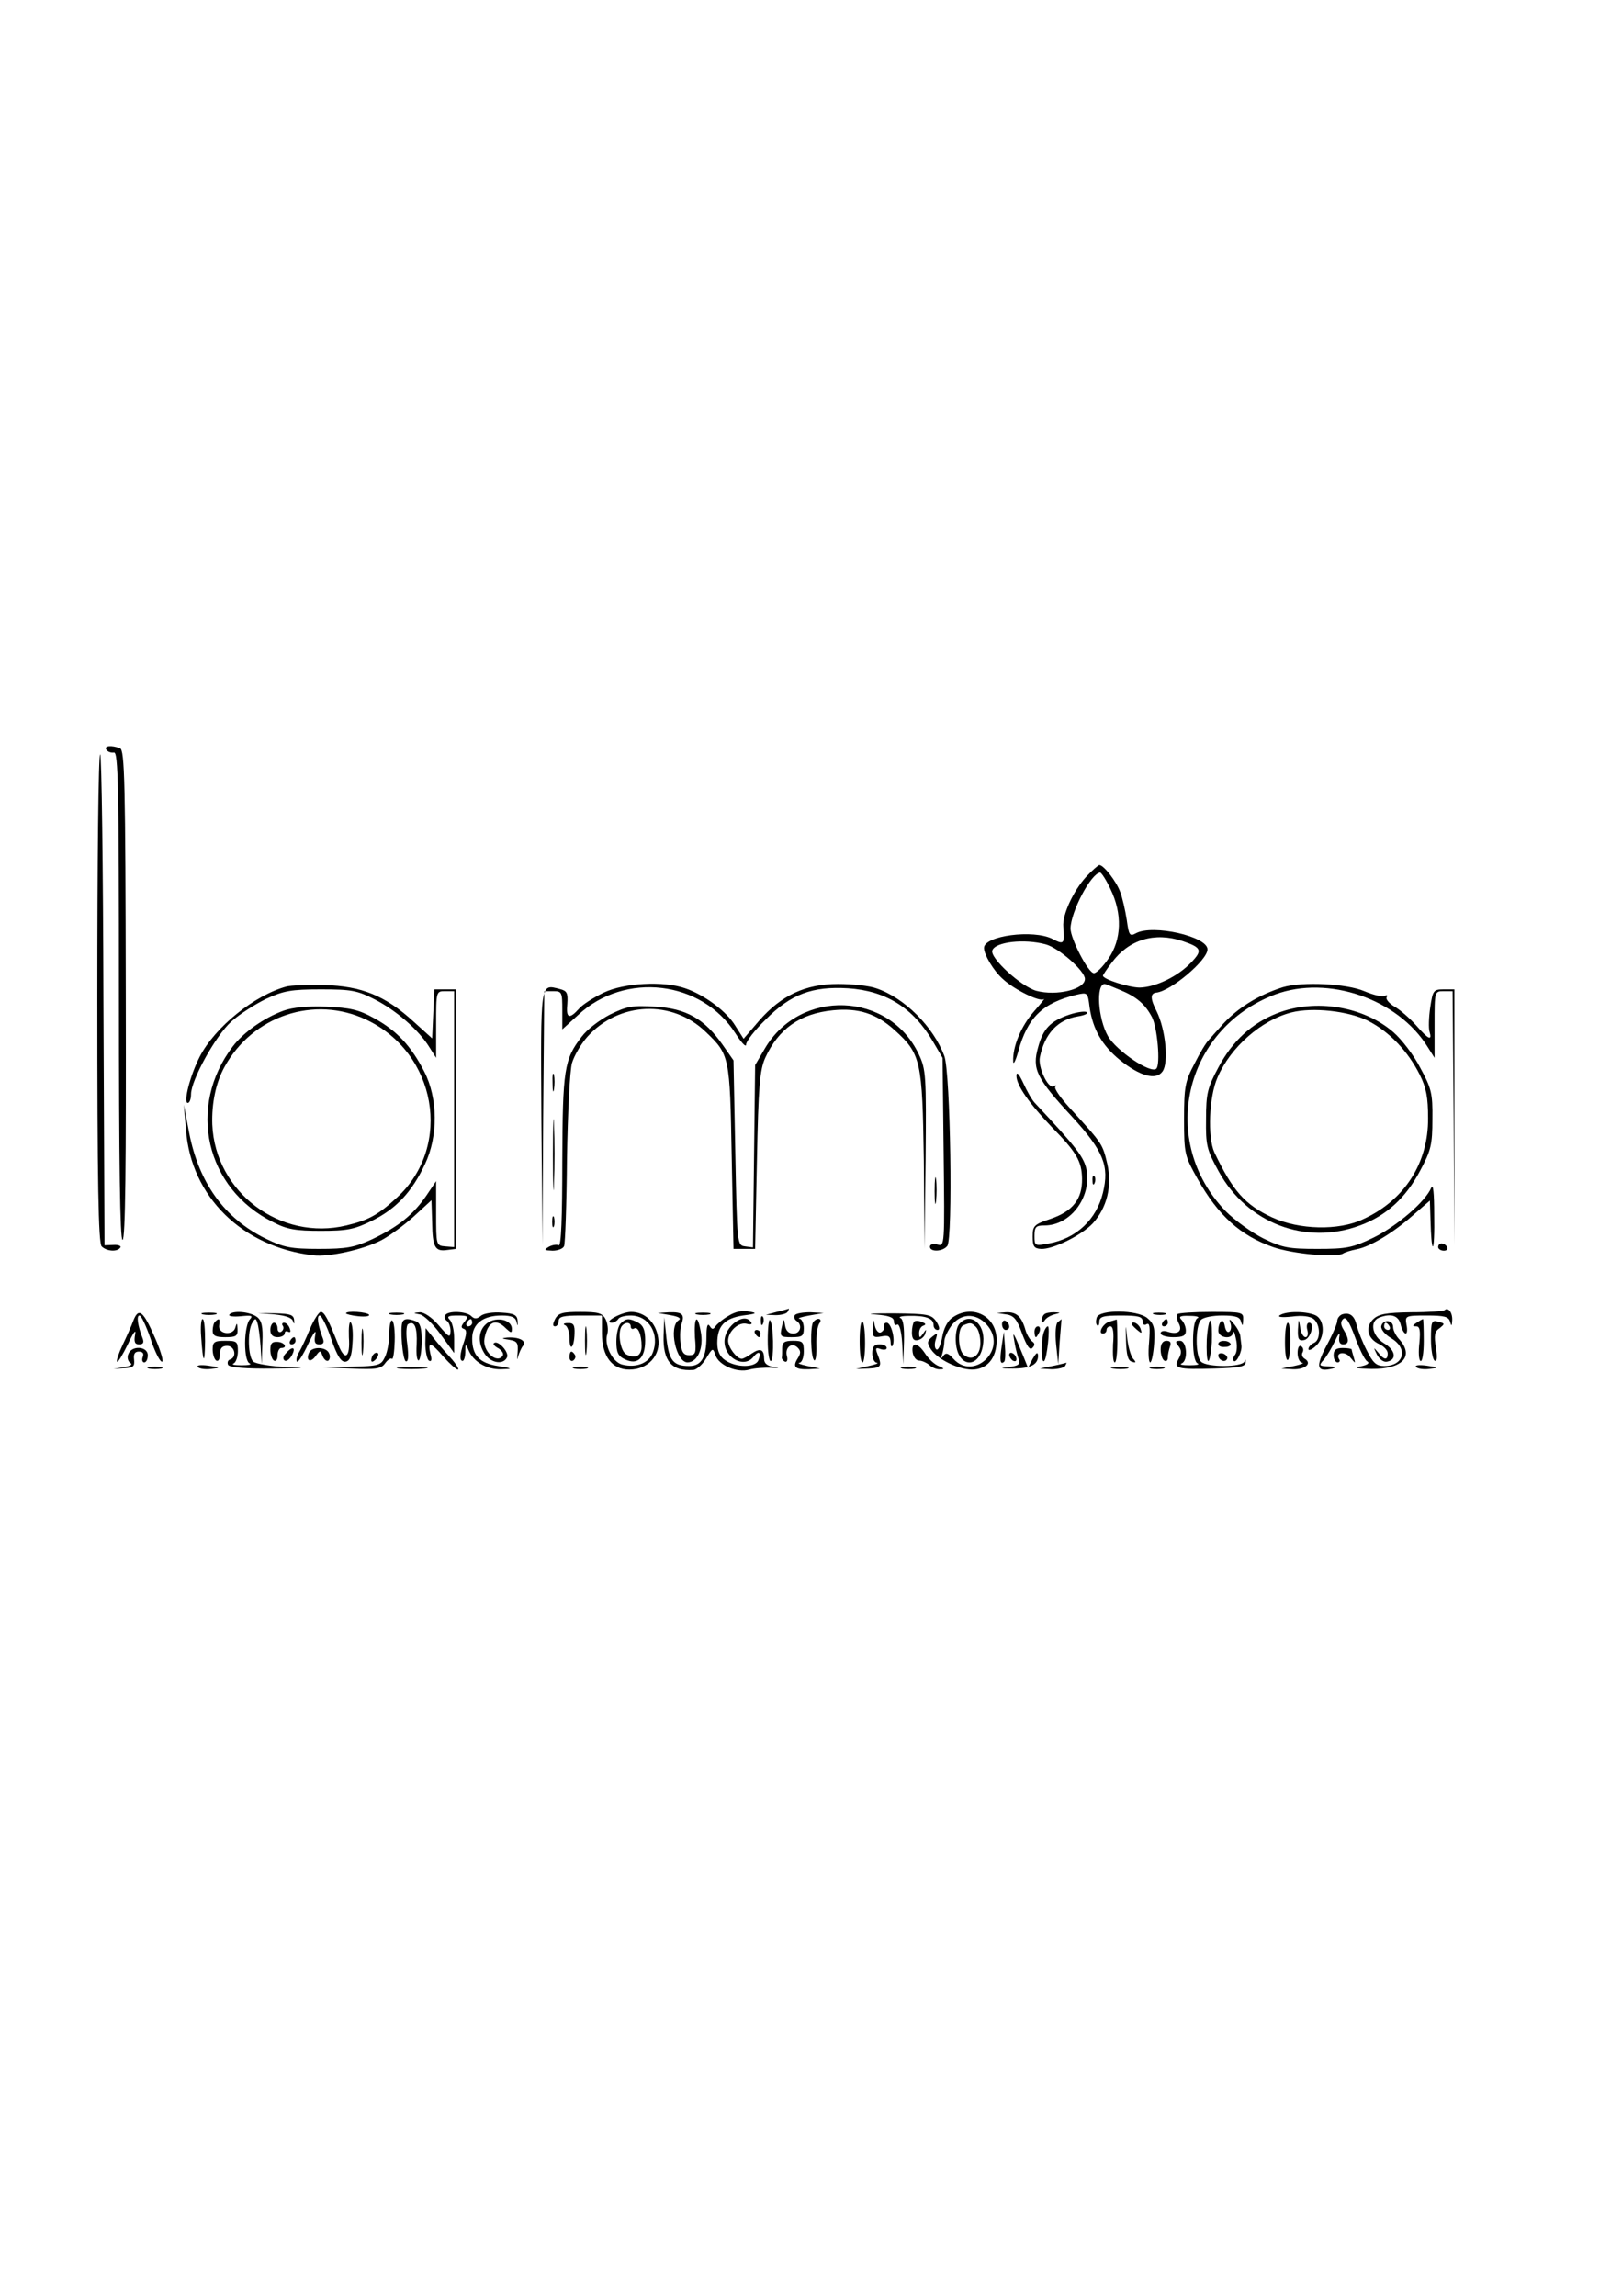 <?xml version="1.0" standalone="no"?>
<!DOCTYPE svg PUBLIC "-//W3C//DTD SVG 20010904//EN"
 "http://www.w3.org/TR/2001/REC-SVG-20010904/DTD/svg10.dtd">
<svg version="1.0" xmlns="http://www.w3.org/2000/svg"
 width="450pt" height="637pt" viewBox="0 0 450 637"
 preserveAspectRatio="xMidYMid meet">
<g transform="translate(0,637) scale(0.1,-0.1)"
fill="#000000" stroke="none">
<path d="M295 4290 c4 -6 13 -9 21 -8 12 3 14 -90 14 -674 0 -469 3 -678 10
-678 8 0 10 209 9 679 -1 590 -3 680 -16 685 -24 9 -45 7 -38 -4z"/>
<path d="M270 3603 c0 -515 3 -682 12 -691 14 -14 44 -16 52 -3 3 4 -6 8 -19
7 l-25 -1 -3 678 c-1 374 -5 681 -9 684 -5 2 -8 -301 -8 -674z"/>
<path d="M3014 3938 c-36 -39 -67 -106 -64 -139 4 -48 2 -51 -30 -34 -53 27
-190 9 -190 -25 0 -19 27 -64 52 -86 32 -30 104 -65 114 -56 5 4 -8 -12 -28
-35 -35 -40 -59 -97 -57 -138 0 -11 7 2 14 28 26 94 67 134 161 157 31 7 32 7
37 -35 9 -61 35 -106 84 -146 56 -45 100 -57 118 -32 18 24 9 116 -16 167 -18
35 -18 50 -1 52 40 4 142 90 142 120 0 36 -151 70 -198 45 -18 -10 -20 -6 -26
37 -4 26 -12 61 -18 77 -11 30 -46 75 -58 75 -3 0 -20 -15 -36 -32z m67 -35
c33 -68 31 -140 -6 -193 -15 -22 -33 -40 -40 -40 -16 0 -65 96 -65 124 1 47
57 153 82 155 3 1 17 -20 29 -46z m200 -144 c53 -18 56 -26 23 -60 -36 -38
-98 -68 -142 -69 -29 0 -102 23 -102 33 0 2 11 19 25 37 47 63 118 85 196 59z
m-380 -9 c37 -10 109 -74 109 -96 0 -29 -78 -48 -135 -33 -42 12 -129 91 -122
112 8 24 89 33 148 17z m205 -126 c47 -19 71 -40 90 -76 15 -29 24 -132 12
-143 -15 -15 -110 49 -134 90 -28 49 -34 145 -9 145 2 0 20 -7 41 -16z"/>
<path d="M795 3633 c-89 -24 -199 -113 -241 -195 -27 -53 -46 -128 -33 -128 5
0 9 11 9 24 0 39 68 162 111 201 23 21 67 49 98 64 48 22 69 26 151 26 85 0
101 -3 150 -28 60 -31 122 -85 151 -132 l19 -30 0 93 c0 91 0 92 25 92 l25 0
0 -355 0 -355 -25 2 c-25 2 -25 4 -25 92 l0 89 -27 -40 c-37 -54 -79 -87 -150
-121 -50 -23 -71 -27 -148 -27 -78 0 -97 4 -147 28 -115 56 -186 155 -213 293
l-15 79 6 -70 c14 -185 156 -325 354 -348 42 -5 138 16 188 42 21 11 61 40 89
65 l50 46 2 -62 c1 -69 8 -81 42 -76 l24 3 0 360 0 360 -30 0 -30 0 -3 -68 -3
-68 -52 47 c-79 72 -144 98 -247 101 -47 1 -94 -1 -105 -4z"/>
<path d="M1675 3616 c-27 -13 -59 -33 -69 -45 -27 -30 -36 -26 -32 14 2 30 -1
36 -21 41 -55 14 -53 24 -51 -358 l3 -353 2 353 3 352 25 0 c24 0 25 -3 25
-53 l0 -53 44 40 c130 121 343 96 437 -52 16 -25 29 -39 29 -30 0 9 24 40 54
69 70 71 130 93 229 87 105 -7 180 -54 235 -147 l27 -46 3 -262 c3 -260 3
-261 -17 -256 -12 3 -21 1 -21 -6 0 -15 35 -14 48 2 16 19 9 481 -8 527 -30
81 -111 162 -189 188 -19 7 -66 12 -106 12 -90 0 -157 -31 -219 -102 l-43 -50
-23 36 c-24 40 -86 86 -139 104 -60 21 -170 15 -226 -12z"/>
<path d="M3559 3631 c-69 -22 -129 -59 -173 -110 -12 -13 -26 -29 -32 -36 -7
-6 -25 -36 -40 -66 -26 -49 -29 -64 -29 -154 0 -97 2 -102 37 -165 58 -103
119 -158 210 -190 54 -19 174 -30 194 -18 6 4 23 9 38 12 37 7 101 45 157 95
l46 40 2 -61 c1 -34 3 -64 6 -66 3 -3 5 37 4 89 0 59 -3 86 -8 74 -16 -39 -97
-108 -161 -139 -58 -28 -75 -31 -155 -31 -79 0 -97 3 -150 29 -32 16 -79 50
-104 75 -188 194 -117 506 137 602 146 54 340 -12 423 -146 l19 -30 0 93 c0
91 0 92 25 92 l25 0 3 -352 2 -353 0 355 0 355 -30 0 c-28 0 -30 -3 -37 -50
-4 -27 -5 -58 -2 -67 8 -27 -3 -22 -37 17 -17 19 -44 43 -60 52 -15 9 -25 21
-22 26 3 6 1 7 -5 4 -5 -4 -31 2 -57 13 -49 21 -172 27 -226 11z"/>
<path d="M787 3566 c-55 -20 -111 -60 -141 -99 -128 -168 -76 -395 112 -488
38 -20 63 -24 132 -24 73 0 93 4 142 28 67 33 111 80 147 157 37 78 36 183 -2
257 -37 72 -77 114 -139 148 -43 24 -67 29 -133 32 -52 2 -93 -2 -118 -11z
m229 -25 c195 -92 240 -349 87 -492 -53 -49 -79 -64 -142 -79 -183 -44 -364
92 -372 280 -2 59 10 117 34 160 78 142 249 199 393 131z"/>
<path d="M1692 3555 c-29 -15 -64 -42 -78 -61 -49 -63 -53 -92 -54 -347 0
-155 -3 -236 -10 -232 -5 3 -18 1 -27 -4 -15 -9 -14 -10 10 -11 15 0 30 6 32
13 3 6 7 116 8 242 2 127 8 246 14 266 6 20 25 53 43 73 88 97 235 103 328 13
66 -63 67 -67 72 -347 l5 -255 30 0 30 0 5 245 c4 207 8 251 23 285 37 81 97
123 188 132 71 7 120 -9 171 -55 73 -66 77 -85 81 -362 l2 -245 3 248 c2 234
1 250 -19 292 -82 174 -329 183 -427 16 l-27 -46 -3 -253 -3 -253 -22 3 c-22
3 -22 5 -27 260 l-5 256 -30 43 c-51 73 -102 101 -187 106 -64 4 -79 1 -126
-22z"/>
<path d="M3544 3559 c-70 -27 -125 -77 -164 -151 -30 -56 -34 -72 -34 -143 -1
-73 2 -85 35 -145 79 -144 241 -206 392 -150 73 27 127 76 167 152 30 56 34
72 34 143 1 72 -3 86 -34 143 -18 35 -52 79 -74 98 -83 72 -217 94 -322 53z
m251 -21 c59 -30 111 -84 144 -150 18 -36 23 -63 23 -120 1 -125 -66 -229
-181 -281 -67 -32 -177 -29 -251 5 -76 35 -110 74 -161 181 -19 42 -15 154 9
208 36 84 122 159 205 180 59 15 158 4 212 -23z"/>
<path d="M2967 3555 c-53 -18 -73 -39 -87 -91 -17 -60 -5 -85 94 -192 88 -96
104 -137 86 -211 -18 -75 -74 -127 -150 -141 -39 -7 -40 -7 -40 21 0 25 4 29
28 29 71 0 129 76 117 152 -7 37 -26 62 -144 188 -8 8 -22 33 -32 55 -12 26
-19 33 -19 20 0 -26 35 -76 98 -142 69 -70 83 -95 84 -143 1 -57 -26 -91 -88
-112 -45 -15 -49 -19 -49 -49 0 -27 4 -33 23 -34 32 -2 112 37 144 71 39 43
54 103 40 165 -13 55 -14 56 -94 144 -32 34 -55 65 -50 70 4 4 2 5 -5 1 -15
-8 -44 54 -38 81 13 64 49 104 105 113 19 3 30 8 25 12 -6 3 -27 0 -48 -7z"/>
<path d="M1533 3365 c0 -22 2 -30 4 -17 2 12 2 30 0 40 -3 9 -5 -1 -4 -23z"/>
<path d="M1534 3165 c0 -88 2 -123 3 -77 2 46 2 118 0 160 -1 42 -3 5 -3 -83z"/>
<path d="M2593 3065 c0 -33 2 -45 4 -27 2 18 2 45 0 60 -2 15 -4 0 -4 -33z"/>
<path d="M3031 3094 c0 -11 3 -14 6 -6 3 7 2 16 -1 19 -3 4 -6 -2 -5 -13z"/>
<path d="M1532 2980 c0 -14 2 -19 5 -12 2 6 2 18 0 25 -3 6 -5 1 -5 -13z"/>
<path d="M3990 2910 c0 -5 7 -10 16 -10 8 0 12 5 9 10 -3 6 -10 10 -16 10 -5
0 -9 -4 -9 -10z"/>
<path d="M2021 2719 c-16 -9 -32 -23 -36 -29 -6 -9 -10 -9 -16 1 -6 9 -9 -1
-9 -29 0 -58 -14 -82 -48 -82 -44 0 -56 15 -63 77 l-6 58 -2 -51 c-2 -71 23
-99 82 -95 9 0 26 15 36 32 18 30 19 30 26 9 9 -28 60 -50 94 -40 14 4 42 6
61 5 22 -1 25 -1 8 2 -19 3 -28 10 -28 22 0 27 -10 32 -34 16 -11 -8 -24 -15
-28 -15 -14 0 -38 32 -38 50 0 26 29 53 52 47 10 -3 16 -1 12 4 -18 30 -74
-10 -74 -53 0 -46 54 -75 80 -43 15 19 23 14 14 -9 -8 -21 -62 -21 -92 0 -15
10 -22 25 -22 48 0 47 20 68 71 76 39 5 41 7 17 11 -17 4 -38 0 -57 -12z"/>
<path d="M2155 2730 l-30 -8 27 -1 c15 0 30 4 33 9 3 6 5 9 3 9 -2 -1 -16 -5
-33 -9z"/>
<path d="M4008 2735 c-3 -3 -44 -6 -93 -6 -70 -1 -91 -5 -106 -20 -22 -22 -15
-53 17 -68 13 -6 24 -17 24 -26 0 -20 -10 -19 -27 3 -13 15 -13 15 -3 -6 7
-13 18 -22 28 -20 28 5 24 32 -8 51 -33 20 -41 60 -14 71 33 13 54 6 60 -19 3
-14 10 -25 14 -25 4 0 5 11 2 25 -4 24 -3 25 56 25 49 0 61 -3 65 -17 4 -14 5
-13 6 4 1 21 -11 37 -21 28z"/>
<path d="M370 2706 c-5 -14 -19 -45 -30 -68 -11 -23 -18 -44 -15 -46 2 -3 16
20 30 49 15 32 23 43 20 27 -4 -21 -1 -28 11 -28 11 0 14 5 10 16 -14 36 -18
64 -9 64 5 0 18 -28 30 -62 11 -34 25 -64 32 -66 6 -2 -2 27 -18 64 -33 76
-46 88 -61 50z"/>
<path d="M563 2723 c9 -2 25 -2 35 0 9 3 1 5 -18 5 -19 0 -27 -2 -17 -5z"/>
<path d="M636 2722 c-2 -4 12 -6 32 -4 30 3 35 2 25 -9 -7 -7 -13 -36 -13 -65
0 -33 5 -54 13 -57 6 -3 -4 -5 -23 -5 -19 0 -29 2 -22 5 6 2 12 18 12 34 0 27
-3 29 -35 29 -30 0 -35 -3 -35 -24 0 -14 5 -28 10 -31 6 -3 10 4 10 17 0 17 6
24 20 24 22 0 28 -32 8 -38 -6 -2 -8 -9 -5 -15 5 -7 48 -11 125 -10 90 1 99 2
37 4 -43 2 -85 9 -92 15 -15 12 -17 86 -3 108 8 13 10 13 14 0 3 -8 7 -37 9
-65 l3 -50 2 59 c2 46 -2 62 -15 72 -20 15 -69 19 -77 6z"/>
<path d="M762 2723 c30 -3 48 -9 51 -19 3 -9 4 -8 3 3 -1 15 -11 18 -51 19
l-50 1 47 -4z"/>
<path d="M860 2683 c-11 -27 -25 -56 -31 -66 -6 -11 -8 -21 -5 -25 3 -3 17 19
31 49 14 30 23 42 20 27 -4 -21 -2 -28 11 -28 11 0 14 5 10 16 -14 36 -18 64
-9 64 5 0 20 -29 32 -65 17 -49 28 -65 40 -63 12 2 17 17 19 52 2 27 0 52 -5
57 -4 4 -6 -14 -5 -41 4 -56 -11 -68 -29 -22 -28 71 -39 92 -49 92 -5 0 -19
-21 -30 -47z"/>
<path d="M960 2726 c0 -2 15 -6 34 -8 19 -2 32 0 30 4 -5 8 -64 12 -64 4z"/>
<path d="M1083 2723 c9 -2 25 -2 35 0 9 3 1 5 -18 5 -19 0 -27 -2 -17 -5z"/>
<path d="M1165 2723 c11 -2 37 -27 58 -56 l37 -51 0 40 c0 22 -5 45 -12 52 -9
9 -5 12 21 12 30 0 32 -2 20 -17 -10 -12 -11 -17 -2 -20 9 -3 8 -14 -2 -43 -8
-24 -10 -42 -4 -45 5 -4 9 6 10 22 0 26 1 26 9 7 13 -32 50 -54 90 -53 34 1
33 2 -9 9 -51 8 -71 30 -71 76 0 41 30 64 82 64 27 0 38 -5 41 -17 3 -14 4
-13 3 2 -1 16 -9 21 -44 23 -24 2 -50 -2 -58 -9 -11 -9 -18 -9 -26 -1 -14 14
-64 16 -73 3 -3 -5 -1 -12 5 -16 5 -3 10 -16 10 -28 -1 -20 -4 -18 -33 16 -19
22 -40 36 -52 36 -20 -2 -20 -2 0 -6z m145 -23 c0 -5 -5 -10 -11 -10 -5 0 -7
5 -4 10 3 6 8 10 11 10 2 0 4 -4 4 -10z"/>
<path d="M1540 2710 c-7 -14 -7 -20 0 -20 5 0 10 7 10 15 0 12 13 15 60 15
l60 0 0 -49 c0 -64 28 -101 76 -101 52 0 88 40 80 88 -6 43 -37 72 -75 72 -26
0 -79 -29 -54 -30 6 0 15 5 18 10 3 6 19 10 35 10 50 0 81 -51 61 -103 -11
-29 -46 -43 -85 -33 -27 7 -51 55 -41 85 3 11 1 29 -5 41 -9 17 -21 20 -70 20
-49 0 -61 -3 -70 -20z"/>
<path d="M1860 2721 c23 -4 31 -9 23 -14 -29 -18 -7 -118 25 -117 28 1 45 41
36 86 -9 51 -19 41 -16 -16 4 -44 2 -50 -16 -50 -15 0 -21 8 -24 34 -2 19 -1
43 3 53 9 26 2 33 -34 32 l-32 -2 35 -6z"/>
<path d="M1933 2723 c9 -2 25 -2 35 0 9 3 1 5 -18 5 -19 0 -27 -2 -17 -5z"/>
<path d="M2205 2721 c-3 -5 -1 -12 5 -16 17 -11 11 -35 -9 -35 -13 0 -21 8
-23 23 -3 20 -4 20 -9 -5 -6 -26 -4 -28 27 -28 30 0 34 3 34 25 0 14 -6 26
-12 26 -7 1 5 5 27 9 l40 7 -37 2 c-20 0 -39 -3 -43 -8z"/>
<path d="M2428 2723 c38 -3 52 -8 52 -19 0 -8 4 -13 9 -9 6 3 12 -19 14 -52
l3 -58 2 62 c1 41 -2 63 -10 66 -7 3 4 6 24 6 46 1 68 -7 68 -25 0 -8 5 -14
11 -14 7 0 6 8 -3 23 -14 20 -23 22 -119 23 -57 0 -80 -1 -51 -3z"/>
<path d="M2642 2714 c-13 -9 -24 -30 -28 -54 -4 -22 -11 -37 -16 -34 -5 3 -6
15 -2 27 6 20 5 20 -10 8 -14 -12 -15 -17 -3 -35 18 -27 74 -55 113 -56 42 0
69 31 69 82 0 67 -68 101 -123 62z m101 -26 c49 -66 -43 -149 -98 -88 -14 16
-21 18 -28 8 -6 -9 -7 -7 -3 5 3 10 6 27 6 36 0 10 10 30 21 45 28 35 73 33
102 -6z"/>
<path d="M2661 2696 c-7 -8 -11 -31 -9 -52 6 -73 70 -72 76 2 5 53 -38 85 -67
50z m47 -8 c7 -7 12 -26 12 -44 0 -35 -23 -52 -46 -33 -17 14 -18 76 -1 82 19
8 22 8 35 -5z"/>
<path d="M2792 2723 c21 -3 30 -14 44 -54 13 -34 21 -46 28 -39 8 8 7 13 0 18
-6 4 -15 18 -19 32 -11 38 -25 50 -54 49 l-26 -2 27 -4z"/>
<path d="M2897 2723 c-4 -3 -7 -11 -7 -17 0 -7 3 -7 8 0 4 7 16 14 27 17 19 5
19 5 -1 6 -11 0 -24 -2 -27 -6z"/>
<path d="M3043 2715 c-3 -9 -3 -19 1 -22 3 -4 6 1 6 10 0 14 11 17 60 17 48 0
60 -3 60 -16 0 -9 5 -12 11 -8 9 5 10 -9 7 -50 -3 -31 -1 -56 3 -56 4 0 9 24
11 53 3 43 -1 55 -19 70 -28 23 -131 24 -140 2z"/>
<path d="M3203 2723 c9 -2 23 -2 30 0 6 3 -1 5 -18 5 -16 0 -22 -2 -12 -5z"/>
<path d="M3267 2724 c-3 -4 -2 -15 3 -25 12 -22 -2 -33 -30 -24 -11 4 -20 2
-20 -4 0 -6 16 -11 35 -11 27 0 35 4 35 18 0 10 -5 23 -12 30 -9 9 -4 12 23
11 18 0 28 -3 22 -6 -8 -3 -13 -26 -13 -63 0 -37 5 -60 13 -63 6 -3 -4 -5 -23
-5 -19 0 -29 2 -22 5 19 7 15 63 -4 63 -13 0 -14 -3 -5 -14 9 -11 10 -20 1
-36 -15 -27 -5 -30 100 -27 67 2 85 5 86 17 0 9 -1 10 -3 3 -6 -17 -105 -17
-121 -1 -16 16 -16 100 0 116 7 7 33 12 59 12 37 0 49 -4 52 -17 4 -14 5 -12
6 5 1 21 -2 22 -87 22 -49 0 -92 -3 -95 -6z"/>
<path d="M3551 2721 c-8 -5 4 -7 33 -4 29 4 51 1 61 -7 19 -16 19 -59 0 -66
-8 -4 -15 -11 -15 -17 0 -5 9 -2 20 8 26 23 26 71 1 85 -24 12 -81 13 -100 1z"/>
<path d="M3723 2723 c-7 -3 -13 -11 -13 -18 0 -7 -13 -38 -30 -69 -31 -59 -27
-74 17 -63 11 3 7 5 -11 6 -27 1 -28 2 -13 19 8 9 22 33 31 52 9 20 14 25 12
13 -3 -15 1 -23 10 -23 17 0 18 14 2 40 -9 14 -9 23 -2 30 8 8 17 -6 33 -49
12 -33 27 -64 34 -68 8 -5 1 -10 -18 -14 -21 -4 -13 -6 30 -7 85 -1 119 34 78
81 -10 10 -18 26 -18 35 0 21 -29 22 -33 2 -1 -9 11 -23 28 -33 48 -29 35 -77
-20 -77 -22 0 -31 9 -48 43 -12 23 -24 54 -28 69 -6 28 -20 38 -41 31z m132
-33 c3 -5 1 -10 -4 -10 -6 0 -11 5 -11 10 0 6 2 10 4 10 3 0 8 -4 11 -10z"/>
<path d="M2111 2704 c0 -11 3 -14 6 -6 3 7 2 16 -1 19 -3 4 -6 -2 -5 -13z"/>
<path d="M558 2663 c5 -76 10 -83 11 -15 0 34 -2 62 -7 62 -4 0 -6 -21 -4 -47z"/>
<path d="M597 2703 c-4 -3 -7 -15 -7 -25 0 -14 8 -18 35 -18 30 0 35 3 34 23
-1 17 -2 18 -6 4 -6 -24 -49 -19 -45 6 3 18 0 21 -11 10z"/>
<path d="M1080 2671 c0 -22 -5 -52 -12 -66 -11 -23 -16 -25 -92 -27 l-81 -2
80 -3 c68 -3 82 -1 93 14 7 10 16 16 19 13 4 -3 7 19 8 48 1 29 -2 55 -7 58
-4 3 -8 -13 -8 -35z"/>
<path d="M1117 2703 c-8 -16 0 -107 9 -110 7 -2 8 15 4 47 -4 28 -3 53 2 56
18 11 26 -8 24 -56 -2 -27 1 -47 6 -44 4 3 8 27 8 54 0 34 -4 50 -16 54 -21 8
-32 8 -37 -1z"/>
<path d="M1346 2694 c-20 -20 -20 -53 0 -82 18 -25 52 -29 61 -7 5 15 -27 49
-37 38 -3 -2 3 -9 13 -14 9 -6 15 -14 12 -20 -16 -25 -57 12 -51 47 9 47 31
58 60 28 14 -13 16 -13 16 -1 0 28 -50 36 -74 11z"/>
<path d="M1623 2650 c0 -36 2 -50 4 -32 2 17 2 47 0 65 -2 17 -4 3 -4 -33z"/>
<path d="M1722 2698 c-7 -7 -12 -29 -12 -50 0 -31 5 -41 25 -50 34 -16 55 4
55 53 0 28 -5 41 -19 49 -25 13 -34 13 -49 -2z m28 -9 c0 -5 4 -8 9 -5 11 7
21 -17 21 -49 0 -27 -17 -36 -42 -23 -18 9 -26 67 -11 81 10 10 23 8 23 -4z"/>
<path d="M2130 2651 c0 -34 4 -60 9 -57 9 6 7 104 -3 113 -3 4 -6 -22 -6 -56z"/>
<path d="M2257 2703 c-10 -9 -8 -101 2 -107 4 -3 7 16 6 42 -1 26 3 53 8 60
10 13 -4 18 -16 5z"/>
<path d="M2385 2649 c0 -32 3 -59 8 -59 4 0 7 24 7 54 0 30 -3 57 -7 59 -5 3
-8 -21 -8 -54z"/>
<path d="M2421 2686 c-1 -25 2 -28 24 -24 20 4 25 1 26 -16 0 -11 3 -15 6 -8
7 18 -5 62 -17 62 -6 0 -9 -5 -7 -11 1 -6 -3 -13 -10 -16 -6 -2 -13 6 -16 19
-4 20 -4 19 -6 -6z"/>
<path d="M2536 2703 c-3 -4 -6 -17 -6 -30 0 -17 5 -24 17 -21 9 2 18 10 20 18
4 13 3 13 -6 0 -9 -13 -11 -13 -11 2 0 9 5 18 12 20 8 3 6 6 -4 10 -9 4 -19 4
-22 1z"/>
<path d="M2780 2696 c0 -9 5 -16 10 -16 6 0 10 4 10 9 0 6 -4 13 -10 16 -5 3
-10 -1 -10 -9z"/>
<path d="M2935 2702 c-6 -4 -8 -30 -5 -62 l6 -55 4 63 c3 34 5 62 5 62 0 0 -4
-4 -10 -8z"/>
<path d="M3078 2703 c-18 -5 -33 -33 -18 -33 6 0 10 5 10 10 0 6 5 10 11 10 7
0 10 -18 7 -50 -1 -28 0 -50 5 -50 4 0 7 27 7 60 0 33 -1 59 -2 59 -2 -1 -10
-3 -20 -6z"/>
<path d="M3225 2700 c-3 -5 -1 -10 4 -10 6 0 11 5 11 10 0 6 -2 10 -4 10 -3 0
-8 -4 -11 -10z"/>
<path d="M3348 2654 c-1 -31 0 -58 4 -60 3 -2 8 21 10 52 1 31 0 58 -4 60 -3
2 -8 -21 -10 -52z"/>
<path d="M3388 2704 c-5 -4 -8 -16 -8 -26 0 -20 39 -26 41 -5 1 6 5 -1 8 -18
4 -16 3 -36 -2 -43 -6 -7 -7 -15 -4 -18 7 -7 24 27 21 44 -1 6 -2 18 -3 25 0
7 -8 22 -17 33 -13 16 -15 16 -10 2 3 -10 1 -20 -4 -23 -5 -3 -10 4 -12 16 -2
11 -6 17 -10 13z"/>
<path d="M3601 2682 c-1 -27 2 -33 17 -30 18 3 31 48 14 48 -6 0 -8 -9 -5 -20
3 -11 1 -20 -5 -20 -6 0 -13 12 -15 28 -4 25 -4 24 -6 -6z"/>
<path d="M3930 2700 c-12 -8 -12 -10 -1 -10 10 0 12 -11 9 -45 -3 -25 -2 -48
3 -51 5 -3 9 22 9 55 0 34 -1 61 -2 61 -2 0 -10 -5 -18 -10z"/>
<path d="M3970 2655 c0 -30 5 -57 10 -60 7 -4 8 8 4 36 -6 33 -4 45 10 54 15
12 15 13 -4 18 -18 5 -20 0 -20 -48z"/>
<path d="M750 2680 c0 -13 7 -20 20 -20 11 0 20 5 20 11 0 5 4 7 10 4 6 -3 7
1 4 9 -3 9 -10 16 -16 16 -5 0 -7 -4 -3 -9 3 -5 1 -12 -5 -16 -5 -3 -10 1 -10
9 0 9 -4 16 -10 16 -5 0 -10 -9 -10 -20z"/>
<path d="M1003 2645 c0 -33 2 -45 4 -27 2 18 2 45 0 60 -2 15 -4 0 -4 -33z"/>
<path d="M1568 2693 c6 -2 12 -19 12 -35 0 -40 13 -28 14 12 1 24 -3 30 -19
29 -11 0 -14 -3 -7 -6z"/>
<path d="M3124 2651 c1 -39 5 -56 16 -59 12 -4 13 -2 3 9 -6 8 -14 35 -16 59
-4 39 -4 38 -3 -9z"/>
<path d="M3140 2696 c0 -2 7 -9 15 -16 13 -11 14 -10 9 4 -5 14 -24 23 -24 12z"/>
<path d="M3565 2646 c0 -30 3 -52 8 -49 4 2 7 26 7 54 0 27 -3 49 -7 49 -5 0
-8 -24 -8 -54z"/>
<path d="M2870 2675 c0 -8 2 -15 4 -15 2 0 6 7 10 15 3 8 1 15 -4 15 -6 0 -10
-7 -10 -15z"/>
<path d="M2896 2674 c-8 -22 -8 -89 1 -80 8 7 17 96 10 96 -3 0 -8 -7 -11 -16z"/>
<path d="M1180 2643 c0 -23 5 -45 10 -48 7 -4 9 2 4 19 -8 35 1 33 37 -9 17
-19 35 -35 39 -35 5 0 -4 15 -20 33 -16 17 -38 43 -49 57 l-20 25 -1 -42z"/>
<path d="M2095 2670 c3 -5 8 -10 11 -10 2 0 4 5 4 10 0 6 -5 10 -11 10 -5 0
-7 -4 -4 -10z"/>
<path d="M2779 2635 c-6 -40 -4 -53 7 -43 3 3 4 23 2 44 l-3 39 -6 -40z"/>
<path d="M2814 2650 c2 -14 7 -35 11 -47 6 -19 3 -22 -27 -26 -26 -3 -23 -4
12 -4 50 0 70 11 70 36 -1 11 -5 8 -15 -9 l-13 -25 -12 30 c-7 17 -16 39 -21
50 -8 17 -9 17 -5 -5z"/>
<path d="M805 2650 c-3 -5 -1 -10 4 -10 6 0 11 5 11 10 0 6 -2 10 -4 10 -3 0
-8 -4 -11 -10z"/>
<path d="M1412 2653 c23 -4 26 -8 24 -36 -2 -18 -1 -23 1 -12 3 11 9 25 14 31
11 14 -11 25 -44 23 -17 -2 -16 -3 5 -6z"/>
<path d="M750 2625 c0 -13 5 -27 10 -30 6 -3 10 3 10 14 0 12 5 21 10 21 19 0
10 16 -10 17 -15 1 -20 -4 -20 -22z"/>
<path d="M2170 2630 c0 -11 0 -23 -1 -27 0 -4 4 -9 9 -11 6 -2 8 6 5 16 -6 24
14 39 30 23 9 -9 9 -16 0 -30 -15 -24 -7 -31 31 -30 l31 2 -35 7 c-19 4 -29 8
-22 9 6 0 12 14 12 31 0 27 -3 30 -30 30 -23 0 -30 -4 -30 -20z"/>
<path d="M3220 2626 c0 -14 5 -28 10 -31 6 -3 10 0 10 9 0 8 3 21 6 30 4 11 1
16 -10 16 -10 0 -16 -9 -16 -24z"/>
<path d="M3380 2641 c0 -6 9 -9 19 -8 11 0 17 5 15 9 -7 11 -34 10 -34 -1z"/>
<path d="M2420 2615 c0 -14 6 -26 13 -26 6 -1 -4 -5 -23 -9 l-35 -8 35 1 c35
2 38 6 24 41 -6 16 -4 18 9 13 9 -3 17 -2 17 3 0 6 -9 10 -20 10 -15 0 -20 -7
-20 -25z"/>
<path d="M2532 2618 c2 -13 10 -23 18 -23 8 0 21 -6 28 -12 7 -7 21 -13 30
-12 13 0 12 2 -4 9 -11 4 -28 20 -37 34 -21 32 -39 34 -35 4z"/>
<path d="M3600 2616 c0 -14 6 -27 13 -27 6 -1 -4 -5 -23 -9 l-35 -7 32 -2 c34
-1 54 16 33 29 -7 4 -10 12 -6 18 3 6 2 13 -4 17 -6 4 -10 -5 -10 -19z"/>
<path d="M356 2613 c-4 -9 -1 -20 5 -24 8 -5 1 -9 -17 -12 l-29 -5 30 2 c25 1
29 5 27 24 -2 15 2 22 13 22 11 0 15 -5 11 -15 -3 -8 -1 -15 4 -15 6 0 10 9
10 20 0 25 -45 28 -54 3z"/>
<path d="M793 2615 c-8 -8 -9 -16 -3 -20 5 -3 14 4 20 15 12 23 1 26 -17 5z"/>
<path d="M857 2616 c-9 -22 5 -28 19 -8 12 16 13 16 19 0 4 -10 11 -16 16 -13
4 3 6 12 2 20 -7 19 -49 20 -56 1z"/>
<path d="M3700 2610 c0 -11 5 -20 11 -20 5 0 8 4 4 9 -11 19 17 23 31 5 15
-18 15 -18 10 -1 -3 10 -6 21 -6 23 0 2 -11 4 -25 4 -18 0 -25 -5 -25 -20z"/>
<path d="M1037 2613 c-4 -3 -7 -11 -7 -17 0 -6 5 -5 12 2 6 6 9 14 7 17 -3 3
-9 2 -12 -2z"/>
<path d="M1580 2604 c0 -8 5 -12 10 -9 6 4 8 11 5 16 -9 14 -15 11 -15 -7z"/>
<path d="M2800 2611 c0 -5 5 -13 10 -16 6 -3 10 -2 10 4 0 5 -4 13 -10 16 -5
3 -10 2 -10 -4z"/>
<path d="M3380 2610 c0 -13 18 -22 24 -11 3 5 -1 11 -9 15 -8 3 -15 1 -15 -4z"/>
<path d="M549 2577 c5 -5 21 -7 37 -5 27 3 26 4 -8 9 -22 3 -34 1 -29 -4z"/>
<path d="M2920 2580 l-35 -7 32 -2 c17 0 35 4 38 9 3 6 5 9 3 9 -2 -1 -19 -5
-38 -9z"/>
<path d="M3929 2577 c5 -5 21 -7 37 -5 27 3 26 4 -8 9 -22 3 -34 1 -29 -4z"/>
<path d="M413 2573 c9 -2 25 -2 35 0 9 3 1 5 -18 5 -19 0 -27 -2 -17 -5z"/>
<path d="M1107 2573 c18 -2 50 -2 70 0 21 2 7 4 -32 4 -38 0 -55 -2 -38 -4z"/>
<path d="M1593 2573 c9 -2 25 -2 35 0 9 3 1 5 -18 5 -19 0 -27 -2 -17 -5z"/>
<path d="M2503 2573 c9 -2 25 -2 35 0 9 3 1 5 -18 5 -19 0 -27 -2 -17 -5z"/>
<path d="M3088 2573 c12 -2 30 -2 40 0 9 3 -1 5 -23 4 -22 0 -30 -2 -17 -4z"/>
<path d="M3193 2573 c9 -2 25 -2 35 0 9 3 1 5 -18 5 -19 0 -27 -2 -17 -5z"/>
</g>
</svg>
